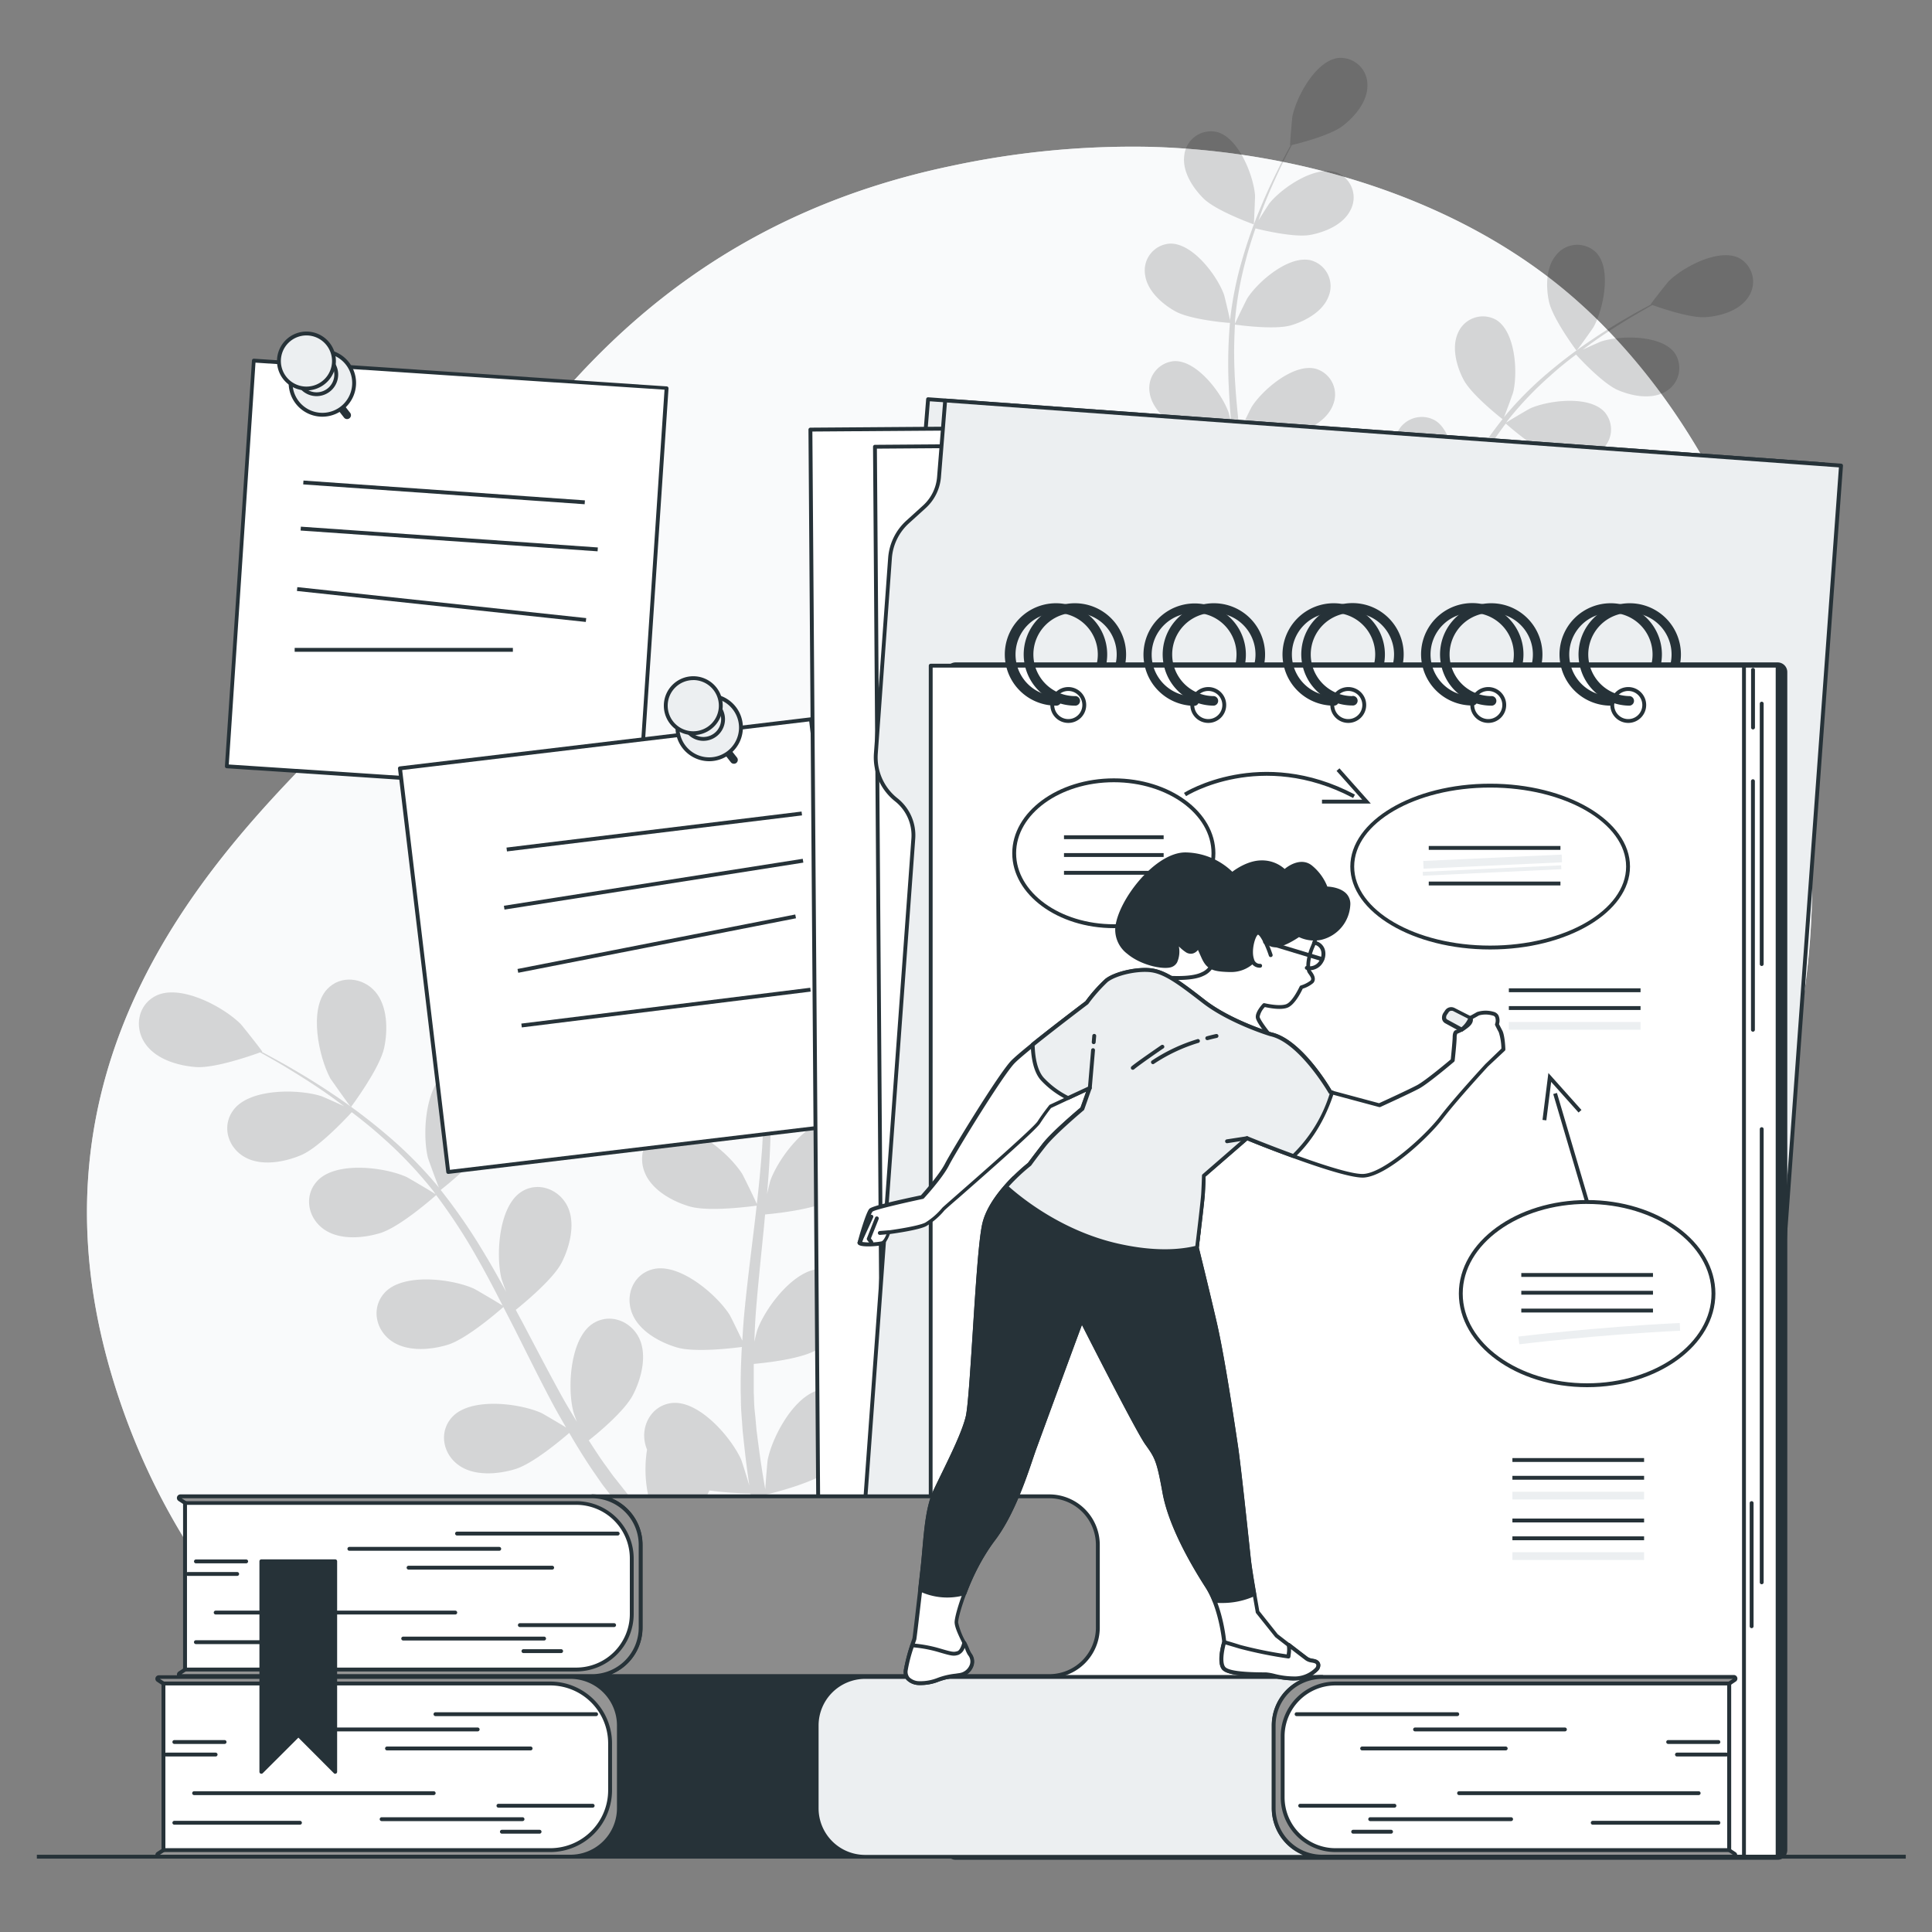 <svg xmlns="http://www.w3.org/2000/svg" viewBox="0 0 500 500"><rect x="0" y="0" width="500" height="500" fill="#808080" stroke="none"/><g id="freepik--background-simple--inject-2"><path d="M467.6,251.91c-4.93,41.8-24,90.41-62.14,112.73-57.59,33.75-52.77,85.64-165.19,108.2a231.3,231.3,0,0,1-49.85,4.71,194.65,194.65,0,0,1-24.46-2C94.51,465.12,46.43,415.46,28.79,355.5,5.58,276.66,51.93,225,82.65,193.94s53.23-128,163.57-151A223.75,223.75,0,0,1,297.45,38c39.26,1,82.08,13.86,111.71,40.76q3.33,3,6.5,6.28C456.84,127.33,474.34,194.92,467.6,251.91Z" style="fill:#ECEFF1"></path><path d="M467.6,251.91c-4.93,41.8-24,90.41-62.14,112.73-57.59,33.75-52.77,85.64-165.19,108.2a231.3,231.3,0,0,1-49.85,4.71,194.65,194.65,0,0,1-24.46-2C94.51,465.12,46.43,415.46,28.79,355.5,5.58,276.66,51.93,225,82.65,193.94s53.23-128,163.57-151A223.75,223.75,0,0,1,297.45,38c39.26,1,82.08,13.86,111.71,40.76q3.33,3,6.5,6.28C456.84,127.33,474.34,194.92,467.6,251.91Z" style="fill:#fff;opacity:0.7"></path></g><g id="freepik--Floor--inject-2"><rect x="9.54" y="480.01" width="483.67" height="1" style="fill:#263238"></rect></g><g id="freepik--Plants--inject-2"><g style="opacity:0.15"><path d="M207,239.12c-3.94,3.88-15.63,8-15.64,8s-.41-8.53-.36-9.08c.5-6.29,5.18-18.14,12.06-19.76,5-1.16,9.38,2.55,10,7.39S210.38,235.81,207,239.12Z"></path><path d="M200,396.41c.05.28.11.54.16.82l-3.67,3.39c-.2-1.13-.41-2.28-.61-3.46-.58-3.35-1.13-6.94-1.67-10.64a89,89,0,0,1-10.64-.79c-2,4.95-9,12.55-9.91,13.52,2.28,2.45,4.53,4.8,6.69,7,1.48,1.51,2.91,2.95,4.31,4.33l-4.38,1.68c-1-1-1.95-2-2.95-3.11-2.33-2.47-4.78-5.16-7.26-7.95-1.14.74-10.51,6.69-15.65,7.43-4.67.67-10.8.23-14.34-3.28s-3.75-9.2.18-12.44c5.45-4.49,17.72-1,23,2.36.31.2,3.47,2.76,5.44,4.41-1-1.15-2-2.25-3-3.44-2-2.34-4-4.73-6.13-7.3q-1.47-1.92-3-3.87c-1-1.27-1.93-2.74-2.92-4.12-2.22-3.25-4.31-6.64-6.33-10.11-2.06,1.78-9.44,8-14,9.37s-10.63,1.87-14.67-1.06-5.1-8.53-1.71-12.33c4.71-5.27,17.36-3.71,23.13-1.16.36.16,4.29,2.47,6.43,3.77-1.21-2.09-2.42-4.18-3.57-6.34-3.31-6.23-6.47-12.64-9.66-19-1-1.95-2-3.89-3-5.83-.73.64-9.34,8.22-14.41,9.77-4.51,1.37-10.64,1.86-14.67-1.07s-5.1-8.53-1.71-12.33c4.71-5.27,17.35-3.71,23.12-1.15.44.19,6.09,3.51,7.49,4.42-2.18-4.27-4.39-8.52-6.74-12.61a147.11,147.11,0,0,0-10.47-16c-.34.3-9.29,8.25-14.49,9.83-4.51,1.37-10.63,1.87-14.67-1.06s-5.1-8.53-1.7-12.33c4.7-5.27,17.35-3.72,23.12-1.16.45.2,6.53,3.78,7.59,4.5-.23-.29-.42-.62-.65-.91A107.33,107.33,0,0,0,98.91,294.3c-2.62-2.36-5.26-4.47-7.88-6.47-1.51,1.65-8.52,9.13-13,11.07-4.33,1.86-10.37,3-14.7.55s-6-7.92-3-12.07c4.1-5.75,16.84-5.6,22.85-3.69.33.11,3.54,1.53,5.86,2.6-1.19-.88-2.41-1.81-3.57-2.64-4.35-3.1-8.53-5.67-12.24-7.92-2.13-1.26-4.07-2.36-5.91-3.37-2.33.85-11.77,4.14-16.59,3.79s-10.59-2.1-13.3-6.29-1.68-9.79,2.85-12.11c6.29-3.22,17.53,2.79,22,7.26.38.38,5.71,7.11,5.59,7.16l-.14.05c1.78.93,3.68,2,5.73,3.12,3.78,2.17,8,4.65,12.46,7.67a149.67,149.67,0,0,1,13.85,10.42,108.34,108.34,0,0,1,13.68,13.74c.05.05.09.12.14.18-.77-1.92-2.76-7.36-2.86-7.79-1.48-6.14-.73-18.86,5.3-22.54,4.34-2.66,9.7-.51,11.82,3.9s.57,10.43-1.6,14.62c-2.43,4.72-11.48,11.86-12.21,12.42a147.42,147.42,0,0,1,11.21,16.27c2,3.29,3.87,6.66,5.73,10.07-.62-1.68-1.16-3.19-1.21-3.41-1.48-6.13-.73-18.85,5.3-22.54,4.34-2.65,9.71-.5,11.82,3.9s.57,10.44-1.59,14.62-9.79,10.49-11.82,12.12c.69,1.31,1.41,2.62,2.1,3.93,3.33,6.32,6.62,12.64,10,18.75,1.2,2.15,2.46,4.22,3.72,6.3-.55-1.49-1-2.76-1-3-1.48-6.13-.73-18.85,5.3-22.54,4.35-2.65,9.71-.5,11.82,3.9s.57,10.44-1.59,14.63-9,9.87-11.46,11.81c1.35,2.09,2.7,4.19,4.11,6.16,1,1.32,1.85,2.65,2.92,3.93l3,3.8c2,2.34,4.12,4.78,6.16,7,1.41,1.56,2.78,3,4.16,4.51-1.22-2.12-3.53-6.34-3.68-6.71a32.51,32.51,0,0,1-1.58-16.31,9.08,9.08,0,0,1-.55-1.77c-1-4.78,1.95-9.74,7-10.28,7-.74,15.36,8.91,17.91,14.68.15.34,1.37,4.21,2.1,6.67-.2-1.51-.43-3-.62-4.53-.41-3.08-.73-6.16-1.09-9.48-.11-1.6-.23-3.22-.35-4.86s-.1-3.36-.16-5.05c-.06-3.94.07-7.92.29-11.94-2.69.36-12.28,1.47-16.82.12s-9.9-4.31-11.65-9,.46-9.93,5.38-11.22c6.83-1.8,16.53,6.47,19.93,11.79.21.33,2.22,4.42,3.28,6.69.15-2.41.29-4.82.53-7.26.67-7,1.57-14.12,2.43-21.2.27-2.17.51-4.33.76-6.49-1,.13-12.33,1.7-17.41.19-4.52-1.34-9.9-4.31-11.65-9s.45-9.93,5.38-11.22c6.83-1.8,16.52,6.47,19.92,11.79.26.4,3.14,6.29,3.8,7.82.55-4.77,1-9.53,1.35-14.24a146.83,146.83,0,0,0,.07-19.1c-.44.07-12.3,1.76-17.51.22-4.51-1.35-9.89-4.31-11.64-9s.45-9.92,5.37-11.22c6.84-1.8,16.53,6.48,19.93,11.79.27.42,3.36,6.76,3.84,7.94,0-.36,0-.75,0-1.12a108,108,0,0,0-3.39-18.84c-.88-3.42-1.92-6.64-3-9.74-2.18.54-12.15,2.91-17,2-4.63-.84-10.31-3.2-12.56-7.65s-.64-9.92,4.11-11.74c6.59-2.54,17.14,4.62,21.1,9.53.22.27,2.11,3.22,3.45,5.4-.51-1.4-1-2.85-1.52-4.18-1.92-5-4-9.43-5.84-13.36-1.08-2.22-2.1-4.21-3.07-6.06-2.41-.58-12.1-3.05-15.92-6s-7.68-7.59-7.63-12.58,4-9.1,9.06-8.53c7,.79,13.08,12,14.34,18.18.1.54.84,9.09.71,9.06l-.14,0c1,1.76,2,3.66,3.06,5.76,2,3.89,4.11,8.31,6.15,13.27a148.63,148.63,0,0,1,5.8,16.33,108.6,108.6,0,0,1,3.84,19c0,.07,0,.15,0,.23.42-2,1.76-7.66,1.92-8.08,2.15-5.93,9.79-16.13,16.85-15.88,5.09.19,8.38,4.94,7.71,9.77s-5.29,9-9.4,11.32c-4.64,2.6-16.12,3.56-17,3.63a147,147,0,0,1,.37,19.75c-.16,3.83-.44,7.69-.77,11.56.41-1.75.79-3.3.87-3.51,2.15-5.94,9.79-16.13,16.85-15.88,5.09.19,8.38,4.94,7.71,9.77s-5.28,9-9.39,11.32-14,3.35-16.54,3.58c-.15,1.49-.27,3-.42,4.45-.71,7.1-1.46,14.19-2,21.17-.18,2.45-.27,4.88-.37,7.31.37-1.55.69-2.85.76-3,2.15-5.93,9.8-16.13,16.86-15.87,5.08.18,8.37,4.93,7.7,9.77s-5.28,9-9.39,11.31-13,3.25-16.08,3.54c0,2.49,0,5,0,7.4.09,1.65.07,3.24.26,4.89s.31,3.25.46,4.86c.4,3.07.79,6.25,1.26,9.25.31,2.08.65,4.06,1,6.06.15-2.45.55-7.24.63-7.64,1.23-6.18,7.24-17.42,14.26-18.24,5-.59,9,3.61,9.09,8.49s-3.85,9.71-7.57,12.61c-4.09,3.19-14.85,5.82-16.19,6.14C198.78,390.18,199.36,393.39,200,396.41Z"></path><path d="M90.83,286.5c-.08.1-5-6.9-5.32-7.37-3-5.53-5.68-18-.84-23.14,3.49-3.71,9.23-3.05,12.43.64s3.31,9.91,2.33,14.52C98.28,276.57,90.83,286.49,90.83,286.5Z"></path></g><g style="opacity:0.15"><path d="M311.5,51.39c3.27,3.22,13,6.69,13,6.69s.34-7.09.3-7.54c-.42-5.22-4.31-15.07-10-16.41a6.94,6.94,0,0,0-8.31,6.13C305.92,44.37,308.71,48.64,311.5,51.39Z"></path><path d="M317.37,182c0,.24-.09.46-.13.69l3.05,2.81c.17-.94.33-1.89.5-2.87.48-2.79.94-5.77,1.39-8.83a75.48,75.48,0,0,0,8.84-.66c1.64,4.11,7.47,10.42,8.23,11.22-1.9,2-3.77,4-5.56,5.81-1.23,1.26-2.42,2.45-3.58,3.6l3.64,1.39,2.45-2.58c1.94-2.05,4-4.29,6-6.6.95.61,8.73,5.55,13,6.17,3.87.55,9,.19,11.91-2.73A6.94,6.94,0,0,0,367,179.1c-4.53-3.73-14.72-.87-19.13,2-.26.17-2.88,2.29-4.52,3.66.84-.95,1.66-1.86,2.51-2.85,1.7-1.94,3.33-3.93,5.1-6.07l2.47-3.21c.85-1.05,1.61-2.28,2.43-3.42,1.84-2.7,3.57-5.52,5.26-8.4,1.7,1.48,7.83,6.64,11.6,7.79s8.83,1.55,12.18-.89a7,7,0,0,0,1.42-10.24c-3.91-4.37-14.42-3.08-19.21-1-.3.14-3.56,2.05-5.34,3.13,1-1.74,2-3.47,3-5.26,2.76-5.18,5.38-10.5,8-15.81q1.22-2.43,2.45-4.84c.6.53,7.76,6.83,12,8.11,3.74,1.14,8.83,1.55,12.18-.88a7,7,0,0,0,1.42-10.24c-3.91-4.38-14.41-3.09-19.2-1-.36.16-5.06,2.92-6.22,3.67,1.81-3.55,3.64-7.07,5.59-10.47a122.46,122.46,0,0,1,8.7-13.27c.28.25,7.72,6.86,12,8.17,3.74,1.14,8.83,1.55,12.18-.88a6.94,6.94,0,0,0,1.42-10.24c-3.91-4.38-14.41-3.09-19.2-1-.38.16-5.43,3.13-6.31,3.74.19-.25.36-.52.55-.76a88,88,0,0,1,11-11.5c2.18-2,4.37-3.72,6.55-5.38,1.25,1.37,7.08,7.58,10.83,9.19,3.6,1.55,8.61,2.51,12.21.46a7,7,0,0,0,2.53-10c-3.41-4.78-14-4.65-19-3.06-.27.08-2.94,1.27-4.87,2.16,1-.74,2-1.51,3-2.2,3.61-2.57,7.08-4.71,10.17-6.57,1.76-1,3.38-2,4.9-2.8,1.94.7,9.78,3.43,13.78,3.14s8.8-1.74,11.05-5.22a7,7,0,0,0-2.37-10.06c-5.23-2.67-14.56,2.32-18.26,6-.32.32-4.75,5.91-4.65,6l.12,0c-1.48.77-3.06,1.62-4.76,2.59-3.14,1.8-6.66,3.87-10.34,6.37a123.94,123.94,0,0,0-11.51,8.65,91.43,91.43,0,0,0-11.36,11.41l-.12.16c.65-1.6,2.29-6.12,2.38-6.48,1.23-5.09.61-15.66-4.4-18.72a7,7,0,0,0-9.82,3.24c-1.79,3.74-.47,8.67,1.33,12.14,2,3.93,9.54,9.85,10.14,10.32a124.88,124.88,0,0,0-9.31,13.51c-1.64,2.73-3.21,5.54-4.75,8.37.51-1.4,1-2.65,1-2.84,1.23-5.09.6-15.65-4.4-18.71a7,7,0,0,0-9.82,3.23c-1.79,3.74-.47,8.67,1.32,12.15s8.13,8.71,9.82,10.06c-.58,1.09-1.17,2.17-1.75,3.27-2.76,5.24-5.49,10.49-8.33,15.56-1,1.79-2.05,3.51-3.09,5.24.45-1.24.82-2.29.86-2.46,1.23-5.09.61-15.66-4.4-18.72a7,7,0,0,0-9.82,3.24c-1.79,3.74-.47,8.67,1.33,12.14s7.51,8.21,9.51,9.82c-1.12,1.74-2.25,3.48-3.41,5.11-.82,1.09-1.54,2.21-2.43,3.26L348.59,174c-1.69,2-3.42,4-5.11,5.83-1.17,1.3-2.31,2.52-3.45,3.75,1-1.77,2.93-5.27,3.06-5.58a27.12,27.12,0,0,0,1.31-13.54,8.32,8.32,0,0,0,.45-1.47A7,7,0,0,0,339,154.4c-5.84-.61-12.75,7.4-14.87,12.19-.13.28-1.14,3.5-1.75,5.54.17-1.25.36-2.47.52-3.76.34-2.56.61-5.11.9-7.87.1-1.33.19-2.68.29-4s.09-2.79.14-4.2c.05-3.26-.06-6.57-.25-9.9,2.24.29,10.2,1.22,14,.09s8.22-3.58,9.68-7.45a7,7,0,0,0-4.47-9.33c-5.67-1.49-13.72,5.38-16.55,9.8-.17.27-1.84,3.67-2.72,5.55-.13-2-.25-4-.44-6-.56-5.84-1.3-11.73-2-17.61-.22-1.8-.42-3.6-.62-5.39.79.11,10.23,1.41,14.46.16,3.75-1.12,8.22-3.58,9.67-7.46a6.94,6.94,0,0,0-4.47-9.32c-5.67-1.49-13.72,5.38-16.54,9.79-.22.33-2.61,5.22-3.16,6.5-.45-4-.86-7.91-1.11-11.83A121.82,121.82,0,0,1,319.61,84c.37.06,10.22,1.46,14.54.18,3.75-1.12,8.22-3.58,9.67-7.46a6.93,6.93,0,0,0-4.46-9.32c-5.67-1.5-13.72,5.38-16.55,9.79-.22.35-2.79,5.61-3.19,6.6,0-.31,0-.63,0-.93a89.2,89.2,0,0,1,2.81-15.65c.73-2.84,1.6-5.51,2.49-8.1,1.81.45,10.09,2.42,14.11,1.69,3.85-.69,8.57-2.65,10.43-6.35a6.93,6.93,0,0,0-3.41-9.75c-5.48-2.11-14.23,3.84-17.52,7.91-.18.23-1.75,2.68-2.87,4.49.42-1.16.84-2.37,1.27-3.47,1.59-4.14,3.3-7.83,4.85-11.09.89-1.85,1.74-3.5,2.54-5,2-.48,10.06-2.53,13.23-5s6.38-6.3,6.33-10.44A6.94,6.94,0,0,0,346.39,15c-5.83.65-10.86,10-11.91,15.1-.09.44-.69,7.54-.59,7.52l.12,0c-.81,1.46-1.65,3-2.54,4.79-1.62,3.23-3.42,6.9-5.11,11a123.23,123.23,0,0,0-4.82,13.56,91.06,91.06,0,0,0-3.19,15.78,1.34,1.34,0,0,1,0,.2c-.34-1.69-1.46-6.37-1.59-6.72-1.78-4.92-8.13-13.39-14-13.18a6.94,6.94,0,0,0-6.4,8.12c.56,4.1,4.38,7.48,7.8,9.39,3.85,2.16,13.39,3,14.15,3a122.18,122.18,0,0,0-.31,16.4c.14,3.18.37,6.39.65,9.6-.35-1.45-.67-2.74-.73-2.92-1.79-4.92-8.13-13.39-14-13.18a7,7,0,0,0-6.4,8.11c.57,4.11,4.39,7.49,7.8,9.4s11.59,2.78,13.74,3c.12,1.23.22,2.46.35,3.69.59,5.9,1.21,11.79,1.63,17.58.16,2,.23,4.06.31,6.07-.31-1.28-.58-2.36-.63-2.52-1.79-4.93-8.14-13.4-14-13.19a7,7,0,0,0-6.4,8.12c.57,4.1,4.39,7.49,7.8,9.4s10.8,2.69,13.35,2.94c0,2.06,0,4.13,0,6.14-.08,1.37-.06,2.69-.22,4.06s-.25,2.7-.37,4c-.34,2.56-.67,5.2-1.06,7.69-.25,1.73-.53,3.37-.8,5-.13-2-.46-6-.53-6.34-1-5.14-6-14.47-11.84-15.15a6.94,6.94,0,0,0-7.55,7.05c-.07,4.14,3.2,8.07,6.28,10.47,3.4,2.65,12.34,4.84,13.45,5.1C318.34,176.84,317.86,179.51,317.37,182Z"></path><path d="M408,90.74c.07.08,4.2-5.73,4.42-6.12,2.53-4.59,4.72-15,.7-19.22a6.94,6.94,0,0,0-10.32.53c-2.72,3.13-2.75,8.23-1.94,12.06C401.81,82.49,408,90.73,408,90.74Z"></path></g></g><g id="freepik--Notes--inject-2"><rect x="62.05" y="96.79" width="107.09" height="105.2" transform="translate(10.16 -7.33) rotate(3.8)" style="fill:#fff"></rect><path d="M165.54,205.92h0l-106.86-7.1a.5.5,0,0,1-.47-.53l7-105a.47.47,0,0,1,.17-.34.48.48,0,0,1,.36-.12L172.55,100a.49.49,0,0,1,.46.53l-7,105a.51.51,0,0,1-.17.35A.5.5,0,0,1,165.54,205.92ZM59.21,197.85l105.86,7,6.91-104-105.86-7Z" style="fill:#263238"></path><rect x="114.43" y="90.92" width="1" height="73.02" transform="translate(-20.27 233.12) rotate(-85.97)" style="fill:#263238"></rect><rect x="115.07" y="100.88" width="1" height="76.86" transform="matrix(0.07, -1, 1, 0.07, -31.14, 245.31)" style="fill:#263238"></rect><rect x="113.79" y="118.88" width="1" height="75.19" transform="translate(-53.49 253.41) rotate(-83.88)" style="fill:#263238"></rect><rect x="76.26" y="167.68" width="56.47" height="1" style="fill:#263238"></rect><rect x="109.39" y="192.13" width="107.09" height="105.2" transform="translate(-27.88 21.06) rotate(-6.81)" style="fill:#fff"></rect><path d="M116,303.8a.5.5,0,0,1-.5-.44L103,198.91a.53.53,0,0,1,.1-.37.58.58,0,0,1,.34-.19l106.34-12.7a.49.49,0,0,1,.55.44l12.48,104.45a.5.5,0,0,1-.1.37.52.52,0,0,1-.34.18L116.07,303.8ZM104.08,199.29l12.36,103.46,105.35-12.59L209.43,186.7Z" style="fill:#263238"></path><rect x="130.85" y="214.69" width="76.93" height="1" transform="translate(-24.82 22.1) rotate(-6.96)" style="fill:#263238"></rect><rect x="130.01" y="228.33" width="78.29" height="1" transform="translate(-33.47 29.03) rotate(-8.93)" style="fill:#263238"></rect><rect x="133.33" y="243.73" width="73.25" height="1" transform="translate(-43.83 37.27) rotate(-11.1)" style="fill:#263238"></rect><rect x="134.69" y="260.26" width="75.34" height="1" transform="translate(-30.78 23.2) rotate(-7.07)" style="fill:#263238"></rect><path d="M89.83,108.46a1,1,0,0,1-.79-.38L86.63,105a1,1,0,0,1,1.57-1.24l2.41,3.07a1,1,0,0,1-.16,1.41A1,1,0,0,1,89.83,108.46Z" style="fill:#263238"></path><circle cx="83.43" cy="99.12" r="8.22" transform="translate(-45.65 88.03) rotate(-45)" style="fill:#ECEFF1"></circle><path d="M83.43,107.84a8.72,8.72,0,1,1,8.72-8.72A8.74,8.74,0,0,1,83.43,107.84Zm0-16.44a7.72,7.72,0,1,0,7.72,7.72A7.73,7.73,0,0,0,83.43,91.4Z" style="fill:#263238"></path><path d="M87,96.94a5.09,5.09,0,1,1-5.08-5.09A5.08,5.08,0,0,1,87,96.94Z" style="fill:#ECEFF1"></path><path d="M81.94,102.52a5.59,5.59,0,1,1,5.58-5.58A5.59,5.59,0,0,1,81.94,102.52Zm0-10.17a4.59,4.59,0,1,0,4.58,4.59A4.6,4.6,0,0,0,81.94,92.35Z" style="fill:#263238"></path><path d="M86.43,93.43a7.13,7.13,0,1,1-7.13-7.12A7.13,7.13,0,0,1,86.43,93.43Z" style="fill:#ECEFF1"></path><path d="M79.3,101.05a7.62,7.62,0,1,1,7.63-7.62A7.63,7.63,0,0,1,79.3,101.05Zm0-14.24a6.62,6.62,0,1,0,6.63,6.62A6.63,6.63,0,0,0,79.3,86.81Z" style="fill:#263238"></path><path d="M189.94,197.66a1,1,0,0,1-.79-.38l-2.41-3.07a1,1,0,1,1,1.57-1.23l2.42,3.07a1,1,0,0,1-.17,1.4A1,1,0,0,1,189.94,197.66Z" style="fill:#263238"></path><circle cx="183.55" cy="188.32" r="8.22" transform="translate(-42.02 323.5) rotate(-76.67)" style="fill:#ECEFF1"></circle><path d="M183.55,197a8.72,8.72,0,1,1,8.71-8.72A8.73,8.73,0,0,1,183.55,197Zm0-16.44a7.72,7.72,0,1,0,7.71,7.72A7.72,7.72,0,0,0,183.55,180.6Z" style="fill:#263238"></path><path d="M187.13,186.14a5.09,5.09,0,1,1-5.08-5.09A5.07,5.07,0,0,1,187.13,186.14Z" style="fill:#ECEFF1"></path><path d="M182.05,191.73a5.59,5.59,0,1,1,5.58-5.59A5.6,5.6,0,0,1,182.05,191.73Zm0-10.18a4.59,4.59,0,1,0,4.58,4.59A4.6,4.6,0,0,0,182.05,181.55Z" style="fill:#263238"></path><path d="M186.54,182.63a7.13,7.13,0,1,1-7.12-7.12A7.12,7.12,0,0,1,186.54,182.63Z" style="fill:#ECEFF1"></path><path d="M179.42,190.25a7.62,7.62,0,1,1,7.62-7.62A7.62,7.62,0,0,1,179.42,190.25Zm0-14.24a6.62,6.62,0,1,0,6.62,6.62A6.63,6.63,0,0,0,179.42,176Z" style="fill:#263238"></path></g><g id="freepik--Folder--inject-2"><path d="M240.19,103.32l-1.59,19.77a11.76,11.76,0,0,1-3.81,7.76l-4.31,3.91a14,14,0,0,0-4.56,9.35l-3.67,50.57a14,14,0,0,0,5.27,12h0a11.72,11.72,0,0,1,4.42,10.06L214.11,462,446,478.89,472,120.17Z" style="fill:#ECEFF1"></path><path d="M446,479.39h0L214.07,462.53a.51.51,0,0,1-.34-.17.48.48,0,0,1-.12-.36l17.84-245.29a11.27,11.27,0,0,0-4.24-9.64,14.48,14.48,0,0,1-5.46-12.42l3.67-50.57a14.49,14.49,0,0,1,4.72-9.69l4.31-3.91a11.24,11.24,0,0,0,3.65-7.43l1.59-19.77a.5.5,0,0,1,.54-.46l231.84,16.86a.51.51,0,0,1,.47.53L446.45,478.93A.5.5,0,0,1,446,479.39ZM214.64,461.57l230.85,16.79,26-357.72L240.65,103.85l-1.55,19.28a12.17,12.17,0,0,1-4,8.09l-4.31,3.91a13.44,13.44,0,0,0-4.39,9l-3.67,50.57a13.47,13.47,0,0,0,5.08,11.57,12.23,12.23,0,0,1,4.61,10.49Z" style="fill:#263238"></path><rect x="210.95" y="110.91" width="79.58" height="335.99" transform="translate(-2.02 1.83) rotate(-0.42)" style="fill:#fff"></rect><path d="M212.17,447.68a.5.5,0,0,1-.5-.5l-2.44-336a.51.51,0,0,1,.5-.5l79.58-.58a.67.67,0,0,1,.35.15.51.51,0,0,1,.15.35l2.44,336a.51.51,0,0,1-.5.5l-79.57.58Zm-1.93-336,2.43,335,78.57-.57-2.43-335Z" style="fill:#263238"></path><rect x="227.66" y="115.34" width="79.58" height="335.99" transform="translate(-2.05 1.95) rotate(-0.42)" style="fill:#fff"></rect><path d="M228.88,452.11a.49.49,0,0,1-.5-.49l-2.44-336a.5.5,0,0,1,.14-.35.49.49,0,0,1,.36-.15l79.57-.58h0a.5.5,0,0,1,.5.5L309,451a.52.52,0,0,1-.14.36.53.53,0,0,1-.36.15l-79.57.57Zm-1.94-336,2.43,335,78.58-.57-2.43-335Z" style="fill:#263238"></path><path d="M244.61,103.64,243,123.41a11.76,11.76,0,0,1-3.81,7.76l-4.31,3.91a14.08,14.08,0,0,0-4.56,9.36L226.67,195a14,14,0,0,0,5.27,12h0a11.76,11.76,0,0,1,4.43,10.06L218.53,462.35l231.84,16.86L476.46,120.5Z" style="fill:#ECEFF1"></path><path d="M450.37,479.71h0L218.49,462.85a.51.51,0,0,1-.34-.17.52.52,0,0,1-.12-.36L235.87,217a11.24,11.24,0,0,0-4.24-9.63A14.5,14.5,0,0,1,226.17,195l3.68-50.57a14.45,14.45,0,0,1,4.71-9.69l4.31-3.91a11.19,11.19,0,0,0,3.65-7.42l1.59-19.78a.5.5,0,0,1,.54-.46L476.49,120a.5.5,0,0,1,.47.53L450.87,479.25A.5.5,0,0,1,450.37,479.71Zm-231.3-17.82,230.84,16.79,26-357.72L245.07,104.17l-1.55,19.29a12.17,12.17,0,0,1-4,8.08l-4.31,3.91a13.53,13.53,0,0,0-4.39,9L227.17,195a13.47,13.47,0,0,0,5.08,11.57,12.23,12.23,0,0,1,4.61,10.49Z" style="fill:#263238"></path></g><g id="freepik--Notebook--inject-2"><rect x="247.33" y="173.93" width="212.72" height="304.88" style="fill:#fff"></rect><path d="M460.05,481.31H247.33a2.5,2.5,0,0,1-2.5-2.5V173.93a2.5,2.5,0,0,1,2.5-2.5H460.05a2.5,2.5,0,0,1,2.5,2.5V478.81A2.5,2.5,0,0,1,460.05,481.31Zm-210.22-5H457.55V176.43H249.83Z" style="fill:#263238"></path><rect x="249.59" y="172.28" width="210.46" height="308.23" style="fill:#fff"></rect><path d="M460.05,481H249.59a.5.5,0,0,1-.5-.5V172.28a.5.5,0,0,1,.5-.5H460.05a.5.5,0,0,1,.5.5V480.51A.5.5,0,0,1,460.05,481Zm-210-1H459.55V172.78H250.09Z" style="fill:#263238"></path><path d="M453.68,188.78a.5.5,0,0,1-.5-.5V173.35a.5.5,0,0,1,.5-.5.51.51,0,0,1,.5.5v14.93A.51.51,0,0,1,453.68,188.78Z" style="fill:#263238"></path><path d="M455.93,250a.5.5,0,0,1-.5-.5V182.1a.51.51,0,0,1,.5-.5.5.5,0,0,1,.5.5v67.41A.5.5,0,0,1,455.93,250Z" style="fill:#263238"></path><path d="M453.66,267a.5.5,0,0,1-.5-.5V202.17a.5.5,0,0,1,.5-.5.5.5,0,0,1,.5.5v64.32A.5.5,0,0,1,453.66,267Z" style="fill:#263238"></path><path d="M455.93,410a.5.5,0,0,1-.5-.5V292.22a.51.51,0,0,1,.5-.5.5.5,0,0,1,.5.5V409.54A.5.5,0,0,1,455.93,410Z" style="fill:#263238"></path><path d="M453.32,421.37a.5.5,0,0,1-.5-.5V389a.5.5,0,0,1,1,0v31.91A.5.5,0,0,1,453.32,421.37Z" style="fill:#263238"></path><rect x="240.87" y="172.28" width="210.46" height="308.23" style="fill:#fff"></rect><path d="M451.34,481H240.87a.5.5,0,0,1-.5-.5V172.28a.5.5,0,0,1,.5-.5H451.34a.5.5,0,0,1,.5.5V480.51A.5.5,0,0,1,451.34,481Zm-210-1H450.84V172.78H241.37Z" style="fill:#263238"></path><circle cx="276.48" cy="182.45" r="4.13" style="fill:#fff"></circle><path d="M276.48,187.09a4.64,4.64,0,1,1,4.63-4.64A4.63,4.63,0,0,1,276.48,187.09Zm0-8.27a3.64,3.64,0,1,0,3.63,3.63A3.64,3.64,0,0,0,276.48,178.82Z" style="fill:#263238"></path><circle cx="312.71" cy="182.45" r="4.13" style="fill:#fff"></circle><path d="M312.71,187.09a4.64,4.64,0,1,1,4.63-4.64A4.63,4.63,0,0,1,312.71,187.09Zm0-8.27a3.64,3.64,0,1,0,3.63,3.63A3.64,3.64,0,0,0,312.71,178.82Z" style="fill:#263238"></path><circle cx="348.94" cy="182.45" r="4.13" style="fill:#fff"></circle><path d="M348.94,187.09a4.64,4.64,0,1,1,4.63-4.64A4.64,4.64,0,0,1,348.94,187.09Zm0-8.27a3.64,3.64,0,1,0,3.63,3.63A3.64,3.64,0,0,0,348.94,178.82Z" style="fill:#263238"></path><circle cx="385.17" cy="182.45" r="4.13" style="fill:#fff"></circle><path d="M385.17,187.09a4.64,4.64,0,1,1,4.63-4.64A4.63,4.63,0,0,1,385.17,187.09Zm0-8.27a3.64,3.64,0,1,0,3.63,3.63A3.64,3.64,0,0,0,385.17,178.82Z" style="fill:#263238"></path><circle cx="421.4" cy="182.45" r="4.13" style="fill:#fff"></circle><path d="M421.4,187.09a4.64,4.64,0,1,1,4.63-4.64A4.64,4.64,0,0,1,421.4,187.09Zm0-8.27a3.64,3.64,0,1,0,3.63,3.63A3.64,3.64,0,0,0,421.4,178.82Z" style="fill:#263238"></path><path d="M273.33,158.6a10.78,10.78,0,0,1,10.78,10.77,10.51,10.51,0,0,1-.22,2.17,1.18,1.18,0,0,0,.05.65h2.33c0-.05,0-.1,0-.15a13.25,13.25,0,1,0-13,10.58,1.24,1.24,0,1,0,0-2.47,10.78,10.78,0,0,1,0-21.55Z" style="fill:#263238"></path><path d="M278.25,180.15A10.78,10.78,0,1,1,289,169.37a10.68,10.68,0,0,1-.22,2.18,1.26,1.26,0,0,0,.05.64h2.33c0-.05,0-.1,0-.15a13.25,13.25,0,1,0-13,10.58,1.24,1.24,0,1,0,0-2.47Z" style="fill:#263238"></path><path d="M309.23,158.6a10.78,10.78,0,0,1,10.55,13,1.26,1.26,0,0,0,.05.64h2.33a.88.88,0,0,0,0-.15,13.25,13.25,0,1,0-13,10.58,1.24,1.24,0,0,0,0-2.47,10.78,10.78,0,1,1,0-21.55Z" style="fill:#263238"></path><path d="M314.15,180.15a10.78,10.78,0,1,1,10.77-10.78,10.51,10.51,0,0,1-.22,2.17,1.29,1.29,0,0,0,.05.65h2.33a.88.88,0,0,0,.05-.15,13.25,13.25,0,1,0-13,10.58,1.24,1.24,0,0,0,0-2.47Z" style="fill:#263238"></path><path d="M345.12,180.15a10.78,10.78,0,1,1,10.78-10.78,11.43,11.43,0,0,1-.22,2.18,1.14,1.14,0,0,0,.15.85H358a1.13,1.13,0,0,0,.14-.36,13.25,13.25,0,1,0-13,10.58,1.24,1.24,0,1,0,0-2.47Z" style="fill:#263238"></path><path d="M350,180.15a10.78,10.78,0,1,1,10.78-10.78,11.25,11.25,0,0,1-.22,2.17,1.16,1.16,0,0,0,.15.86h2.13A1.13,1.13,0,0,0,363,172a13.25,13.25,0,1,0-13,10.58,1.24,1.24,0,1,0,0-2.47Z" style="fill:#263238"></path><path d="M381,180.15a10.78,10.78,0,1,1,10.78-10.78,10.51,10.51,0,0,1-.22,2.17,1.24,1.24,0,0,0,.15.87h2.13A1.09,1.09,0,0,0,394,172a13.25,13.25,0,1,0-13,10.58,1.24,1.24,0,1,0,0-2.47Z" style="fill:#263238"></path><path d="M385.93,180.15a10.78,10.78,0,1,1,10.78-10.78,10.44,10.44,0,0,1-.22,2.17,1.24,1.24,0,0,0,.15.87h2.13a1.09,1.09,0,0,0,.14-.37,13.25,13.25,0,1,0-13,10.58,1.24,1.24,0,1,0,0-2.47Z" style="fill:#263238"></path><path d="M416.91,180.15a10.78,10.78,0,1,1,10.77-10.78,10.44,10.44,0,0,1-.22,2.17,1.25,1.25,0,0,0,0,.58h2.37l0-.08a14,14,0,0,0,.27-2.67,13.25,13.25,0,1,0-13.25,13.25,1.24,1.24,0,0,0,0-2.47Z" style="fill:#263238"></path><path d="M421.83,180.15a10.78,10.78,0,1,1,10.77-10.78,10.44,10.44,0,0,1-.22,2.17,1.25,1.25,0,0,0,0,.58h2.37l0-.08a13.25,13.25,0,1,0-13,10.58,1.24,1.24,0,0,0,0-2.47Z" style="fill:#263238"></path><path d="M385.65,245.72c-19.95,0-36.19-9.62-36.19-21.45s16.24-21.45,36.19-21.45,36.19,9.62,36.19,21.45S405.6,245.72,385.65,245.72Zm0-41.9c-19.4,0-35.19,9.17-35.19,20.45s15.79,20.45,35.19,20.45,35.19-9.17,35.19-20.45S405.05,203.82,385.65,203.82Z" style="fill:#263238"></path><path d="M410.75,359c-18.31,0-33.2-10.87-33.2-24.22s14.89-24.21,33.2-24.21,33.19,10.86,33.19,24.21S429.05,359,410.75,359Zm0-47.43c-17.75,0-32.2,10.41-32.2,23.21S393,358,410.75,358s32.19-10.42,32.19-23.22S428.5,311.58,410.75,311.58Z" style="fill:#263238"></path><path d="M288.26,240.2c-14.5,0-26.29-8.7-26.29-19.38s11.79-19.38,26.29-19.38,26.28,8.69,26.28,19.38S302.75,240.2,288.26,240.2Zm0-37.76c-13.95,0-25.29,8.24-25.29,18.38s11.34,18.38,25.29,18.38,25.28-8.25,25.28-18.38S302.2,202.44,288.26,202.44Z" style="fill:#263238"></path><rect x="390.49" y="255.78" width="34.08" height="1" style="fill:#263238"></rect><rect x="390.49" y="260.38" width="34.08" height="1" style="fill:#263238"></rect><rect x="390.49" y="264.49" width="34.08" height="2" style="fill:#ECEFF1"></rect><rect x="393.71" y="329.46" width="34.08" height="1" style="fill:#263238"></rect><rect x="393.71" y="334.06" width="34.08" height="1" style="fill:#263238"></rect><rect x="393.71" y="338.67" width="34.08" height="1" style="fill:#263238"></rect><path d="M393.2,347.9l-.25-2c.19,0,19.91-2.47,41.77-3.51l.09,2C413,345.44,393.39,347.88,393.2,347.9Z" style="fill:#ECEFF1"></path><rect x="369.76" y="218.94" width="34.08" height="1" style="fill:#263238"></rect><rect x="368.36" y="221.99" width="35.87" height="2" transform="translate(-9.83 17.96) rotate(-2.63)" style="fill:#ECEFF1"></rect><rect x="368.19" y="224.81" width="35.87" height="1" transform="translate(-10.14 18.35) rotate(-2.69)" style="fill:#ECEFF1"></rect><rect x="369.76" y="228.15" width="34.08" height="1" style="fill:#263238"></rect><rect x="391.41" y="377.35" width="34.08" height="1" style="fill:#263238"></rect><rect x="391.41" y="381.95" width="34.08" height="1" style="fill:#263238"></rect><rect x="391.41" y="386.06" width="34.08" height="2" style="fill:#ECEFF1"></rect><rect x="391.41" y="393" width="34.08" height="1" style="fill:#263238"></rect><rect x="391.41" y="397.61" width="34.08" height="1" style="fill:#263238"></rect><rect x="391.41" y="401.71" width="34.08" height="2" style="fill:#ECEFF1"></rect><rect x="275.36" y="216.17" width="25.79" height="1" style="fill:#263238"></rect><rect x="275.36" y="220.78" width="25.79" height="1" style="fill:#263238"></rect><rect x="275.36" y="225.38" width="25.79" height="1" style="fill:#263238"></rect><rect x="406.1" y="282.39" width="1" height="29.29" transform="translate(-67.44 127.22) rotate(-16.44)" style="fill:#263238"></rect><polygon points="400.19 289.95 399.2 289.83 400.72 277.69 409.28 287.26 408.53 287.92 401.44 279.99 400.19 289.95" style="fill:#263238"></polygon><path d="M350.19,206.52c-23.85-12.6-43.05-.6-43.24-.48l-.54-.84c.19-.13,19.87-12.44,44.25.44Z" style="fill:#263238"></path><polygon points="354.76 207.96 342.13 207.96 342.13 206.96 352.53 206.96 345.9 199.51 346.65 198.84 354.76 207.96" style="fill:#263238"></polygon></g><g id="freepik--Books--inject-2"><path d="M160.21,468V446.54A12.54,12.54,0,0,0,147.67,434H266a12.55,12.55,0,0,1,12.55,12.55V468A12.55,12.55,0,0,1,266,480.51H147.67A12.54,12.54,0,0,0,160.21,468Z" style="fill:#263238"></path><path d="M266,481H147.67a.5.5,0,0,1-.5-.5.5.5,0,0,1,.5-.5,12.05,12.05,0,0,0,12-12.05V446.54a12.06,12.06,0,0,0-12-12.05.5.5,0,0,1-.5-.5.5.5,0,0,1,.5-.5H266A13.07,13.07,0,0,1,279,446.54V468A13.07,13.07,0,0,1,266,481Zm-113.32-1H266A12.06,12.06,0,0,0,278,468V446.54A12.07,12.07,0,0,0,266,434.49H152.67a13.07,13.07,0,0,1,8,12.05V468A13.07,13.07,0,0,1,152.67,480Z" style="fill:#263238"></path><path d="M42.3,435.69l-1.41-.92a.42.42,0,0,1,.23-.78H147.67a12.54,12.54,0,0,1,12.54,12.55V468a12.54,12.54,0,0,1-12.54,12.55H41.12a.42.42,0,0,1-.23-.77l1.41-.93Z" style="fill:#949494"></path><path d="M147.67,481H41.12a.92.92,0,0,1-.5-1.69l1.18-.78V436l-1.18-.78a.9.9,0,0,1-.38-1,.92.92,0,0,1,.88-.66H147.67a13.06,13.06,0,0,1,13,13.05V468A13.06,13.06,0,0,1,147.67,481ZM41.39,480H147.67a12.05,12.05,0,0,0,12-12.05V446.54a12.06,12.06,0,0,0-12-12.05H41.39l1.19.78a.51.51,0,0,1,.22.42v43.12a.5.5,0,0,1-.22.42Z" style="fill:#263238"></path><path d="M57.75,435.69H157.89a0,0,0,0,1,0,0v43.12a0,0,0,0,1,0,0H57.75A15.45,15.45,0,0,1,42.3,463.36V451.14A15.45,15.45,0,0,1,57.75,435.69Z" transform="translate(200.19 914.51) rotate(180)" style="fill:#fff"></path><path d="M142.44,479.31H42.3a.5.5,0,0,1-.5-.5V435.69a.51.51,0,0,1,.5-.5H142.44a16,16,0,0,1,15.95,15.95v12.22A16,16,0,0,1,142.44,479.31Zm-99.64-1h99.64a15,15,0,0,0,14.95-14.95V451.14a15,15,0,0,0-14.95-14.95H42.8Z" style="fill:#263238"></path><path d="M154.27,444.13H112.7a.5.5,0,0,1,0-1h41.57a.5.5,0,0,1,0,1Z" style="fill:#263238"></path><path d="M123.62,448.08H84.83a.51.51,0,0,1-.5-.5.5.5,0,0,1,.5-.5h38.79a.5.5,0,0,1,.5.5A.51.51,0,0,1,123.62,448.08Z" style="fill:#263238"></path><path d="M137.32,453H100.16a.5.5,0,0,1-.5-.5.5.5,0,0,1,.5-.5h37.16a.5.5,0,0,1,.5.5A.5.5,0,0,1,137.32,453Z" style="fill:#263238"></path><path d="M153.34,467.82H129a.5.5,0,0,1-.5-.5.5.5,0,0,1,.5-.5h24.38a.5.5,0,0,1,.5.5A.5.5,0,0,1,153.34,467.82Z" style="fill:#263238"></path><path d="M135.23,471.3H98.77a.5.5,0,0,1-.5-.5.5.5,0,0,1,.5-.5h36.46a.5.5,0,0,1,.5.5A.5.5,0,0,1,135.23,471.3Z" style="fill:#263238"></path><path d="M139.64,474.55h-9.75a.5.5,0,0,1-.5-.5.5.5,0,0,1,.5-.5h9.75a.5.5,0,0,1,.5.5A.5.5,0,0,1,139.64,474.55Z" style="fill:#263238"></path><path d="M112.24,464.57h-62a.5.5,0,0,1-.5-.5.5.5,0,0,1,.5-.5h62a.5.5,0,0,1,.5.5A.51.51,0,0,1,112.24,464.57Z" style="fill:#263238"></path><path d="M55.8,454.58H43a.5.5,0,0,1,0-1H55.8a.5.5,0,1,1,0,1Z" style="fill:#263238"></path><path d="M58.12,451.33h-13a.5.5,0,0,1-.5-.5.5.5,0,0,1,.5-.5h13a.5.5,0,0,1,.5.5A.5.5,0,0,1,58.12,451.33Z" style="fill:#263238"></path><path d="M77.63,472.23H45.12a.5.5,0,0,1,0-1H77.63a.5.5,0,0,1,0,1Z" style="fill:#263238"></path><path d="M165.8,421.22V399.8a12.55,12.55,0,0,0-12.55-12.55H271.57a12.55,12.55,0,0,1,12.55,12.55v21.42a12.55,12.55,0,0,1-12.55,12.55H153.25A12.55,12.55,0,0,0,165.8,421.22Z" style="fill:#8c8c8c"></path><path d="M271.57,434.27H153.25a.5.5,0,0,1,0-1,12.06,12.06,0,0,0,12.05-12V399.8a12.07,12.07,0,0,0-12.05-12.05.5.5,0,0,1-.5-.5.5.5,0,0,1,.5-.5H271.57a13.07,13.07,0,0,1,13.05,13.05v21.42A13.06,13.06,0,0,1,271.57,434.27Zm-113.31-1H271.57a12.06,12.06,0,0,0,12.05-12V399.8a12.07,12.07,0,0,0-12.05-12.05H158.26a13.08,13.08,0,0,1,8,12.05v21.42A13.08,13.08,0,0,1,158.26,433.27Z" style="fill:#263238"></path><path d="M47.89,389,46.47,388a.42.42,0,0,1,.23-.77H153.25A12.55,12.55,0,0,1,165.8,399.8v21.42a12.55,12.55,0,0,1-12.55,12.55H46.7a.42.42,0,0,1-.23-.77l1.42-.93Z" style="fill:#949494"></path><path d="M153.25,434.27H46.7a.91.91,0,0,1-.88-.66.93.93,0,0,1,.38-1l1.19-.78V389.22l-1.19-.78a.92.92,0,0,1,.5-1.69H153.25A13.07,13.07,0,0,1,166.3,399.8v21.42A13.07,13.07,0,0,1,153.25,434.27ZM47,433.27H153.25a12.06,12.06,0,0,0,12.05-12V399.8a12.07,12.07,0,0,0-12.05-12.05H47l1.19.78a.52.52,0,0,1,.23.42v43.12a.5.5,0,0,1-.23.42Zm-.27-45.52Z" style="fill:#263238"></path><path d="M62.26,389H163.47a0,0,0,0,1,0,0v43.12a0,0,0,0,1,0,0H62.26A14.37,14.37,0,0,1,47.89,417.7V403.32A14.37,14.37,0,0,1,62.26,389Z" transform="translate(211.36 821.02) rotate(180)" style="fill:#fff"></path><path d="M149.1,432.57H47.89a.5.5,0,0,1-.5-.5V389a.5.5,0,0,1,.5-.5H149.1A14.89,14.89,0,0,1,164,403.32V417.7A14.89,14.89,0,0,1,149.1,432.57Zm-100.71-1H149.1A13.88,13.88,0,0,0,163,417.7V403.32a13.88,13.88,0,0,0-13.87-13.87H48.39Z" style="fill:#263238"></path><path d="M159.86,397.39H118.28a.51.51,0,0,1-.5-.5.5.5,0,0,1,.5-.5h41.58a.5.5,0,0,1,.5.5A.51.51,0,0,1,159.86,397.39Z" style="fill:#263238"></path><path d="M129.2,401.34H90.42a.5.5,0,0,1-.5-.5.5.5,0,0,1,.5-.5H129.2a.5.5,0,0,1,.5.5A.5.5,0,0,1,129.2,401.34Z" style="fill:#263238"></path><path d="M142.9,406.21H105.74a.5.5,0,0,1-.5-.5.51.51,0,0,1,.5-.5H142.9a.5.5,0,0,1,.5.5A.5.5,0,0,1,142.9,406.21Z" style="fill:#263238"></path><path d="M158.93,421.08H134.54a.5.5,0,0,1-.5-.5.5.5,0,0,1,.5-.5h24.39a.5.5,0,0,1,.5.5A.51.51,0,0,1,158.93,421.08Z" style="fill:#263238"></path><path d="M140.81,424.56H104.35a.5.5,0,1,1,0-1h36.46a.5.5,0,0,1,0,1Z" style="fill:#263238"></path><path d="M145.22,427.81h-9.75a.5.5,0,0,1-.5-.5.5.5,0,0,1,.5-.5h9.75a.5.5,0,0,1,.5.5A.5.5,0,0,1,145.22,427.81Z" style="fill:#263238"></path><path d="M117.82,417.83h-62a.5.5,0,0,1-.5-.5.5.5,0,0,1,.5-.5h62a.5.5,0,0,1,.5.5A.5.5,0,0,1,117.82,417.83Z" style="fill:#263238"></path><path d="M61.38,407.84H48.61a.5.5,0,0,1,0-1H61.38a.5.5,0,0,1,0,1Z" style="fill:#263238"></path><path d="M63.71,404.59h-13a.5.5,0,0,1-.5-.5.5.5,0,0,1,.5-.5h13a.5.5,0,0,1,.5.5A.51.51,0,0,1,63.71,404.59Z" style="fill:#263238"></path><path d="M83.22,425.49H50.7a.5.5,0,1,1,0-1H83.22a.5.5,0,1,1,0,1Z" style="fill:#263238"></path><polygon points="67.66 458.55 77.22 448.99 86.75 458.55 86.75 404.06 67.66 404.06 67.66 458.55" style="fill:#263238"></polygon><path d="M86.75,459.05a.47.47,0,0,1-.35-.15l-9.18-9.2L68,458.9a.53.53,0,0,1-.55.11.51.51,0,0,1-.31-.46V404.06a.5.5,0,0,1,.5-.5H86.75a.5.5,0,0,1,.5.5v54.49a.5.5,0,0,1-.31.46A.58.58,0,0,1,86.75,459.05ZM68.16,404.56v52.78l8.7-8.7a.55.55,0,0,1,.36-.15h0a.51.51,0,0,1,.35.15l8.68,8.7V404.56Z" style="fill:#263238"></path></g><g id="freepik--Character--inject-2"><path d="M329.62,468V446.54A12.55,12.55,0,0,1,342.17,434H223.85a12.55,12.55,0,0,0-12.55,12.55V468a12.55,12.55,0,0,0,12.55,12.55H342.17A12.55,12.55,0,0,1,329.62,468Z" style="fill:#ECEFF1"></path><path d="M342.17,481H223.85a13.06,13.06,0,0,1-13-13.05V446.54a13.07,13.07,0,0,1,13-13.05H342.17a.5.5,0,0,1,.5.5.5.5,0,0,1-.5.5,12.07,12.07,0,0,0-12.05,12.05V468A12.06,12.06,0,0,0,342.17,480a.5.5,0,0,1,.5.5A.5.5,0,0,1,342.17,481ZM223.85,434.49a12.07,12.07,0,0,0-12,12.05V468a12.06,12.06,0,0,0,12,12.05H337.16a13.08,13.08,0,0,1-8-12.05V446.54a13.08,13.08,0,0,1,8-12.05Z" style="fill:#263238"></path><path d="M447.53,435.69l1.42-.92a.43.43,0,0,0-.23-.78H342.17a12.55,12.55,0,0,0-12.55,12.55V468a12.55,12.55,0,0,0,12.55,12.55H448.72a.42.42,0,0,0,.23-.77l-1.42-.93Z" style="fill:#949494"></path><path d="M448.72,481H342.17A13.07,13.07,0,0,1,329.12,468V446.54a13.07,13.07,0,0,1,13.05-13.05H448.72a.92.92,0,0,1,.5,1.69L448,436v42.58l1.19.78a.93.93,0,0,1,.38,1A.91.91,0,0,1,448.72,481ZM342.17,434.49a12.07,12.07,0,0,0-12.05,12.05V468A12.06,12.06,0,0,0,342.17,480H448.45l-1.19-.78a.5.5,0,0,1-.23-.42V435.69a.52.52,0,0,1,.23-.42l1.19-.78Z" style="fill:#263238"></path><path d="M345.6,435.69H447.53a0,0,0,0,1,0,0v43.12a0,0,0,0,1,0,0H345.6a13.65,13.65,0,0,1-13.65-13.65V449.34A13.65,13.65,0,0,1,345.6,435.69Z" style="fill:#fff"></path><path d="M447.53,479.31H345.6a14.16,14.16,0,0,1-14.15-14.15V449.34a14.16,14.16,0,0,1,14.15-14.15H447.53a.5.5,0,0,1,.5.5v43.12A.5.5,0,0,1,447.53,479.31ZM345.6,436.19a13.17,13.17,0,0,0-13.15,13.15v15.82a13.17,13.17,0,0,0,13.15,13.15H447V436.19Z" style="fill:#263238"></path><path d="M377.14,444.13H335.56a.5.5,0,0,1,0-1h41.58a.5.5,0,0,1,0,1Z" style="fill:#263238"></path><path d="M405,448.08H366.22a.5.5,0,0,1-.5-.5.5.5,0,0,1,.5-.5H405a.5.5,0,0,1,.5.5A.51.51,0,0,1,405,448.08Z" style="fill:#263238"></path><path d="M389.68,453H352.52a.5.5,0,0,1-.5-.5.5.5,0,0,1,.5-.5h37.16a.51.51,0,0,1,.5.5A.5.5,0,0,1,389.68,453Z" style="fill:#263238"></path><path d="M360.88,467.82H336.49a.51.51,0,0,1-.5-.5.5.5,0,0,1,.5-.5h24.39a.5.5,0,0,1,.5.5A.5.5,0,0,1,360.88,467.82Z" style="fill:#263238"></path><path d="M391.07,471.3H354.61a.5.5,0,0,1-.5-.5.5.5,0,0,1,.5-.5h36.46a.5.5,0,0,1,.5.5A.5.5,0,0,1,391.07,471.3Z" style="fill:#263238"></path><path d="M360,474.55H350.2a.5.5,0,0,1-.5-.5.5.5,0,0,1,.5-.5H360a.5.5,0,0,1,.5.5A.5.5,0,0,1,360,474.55Z" style="fill:#263238"></path><path d="M439.61,464.57h-62a.5.5,0,0,1-.5-.5.5.5,0,0,1,.5-.5h62a.5.5,0,0,1,.5.5A.5.5,0,0,1,439.61,464.57Z" style="fill:#263238"></path><path d="M446.81,454.58H434a.5.5,0,0,1,0-1h12.77a.5.5,0,0,1,0,1Z" style="fill:#263238"></path><path d="M444.72,451.33h-13a.51.51,0,0,1-.5-.5.5.5,0,0,1,.5-.5h13a.5.5,0,0,1,.5.5A.5.5,0,0,1,444.72,451.33Z" style="fill:#263238"></path><path d="M444.72,472.23H412.2a.5.5,0,0,1,0-1h32.52a.5.5,0,0,1,0,1Z" style="fill:#263238"></path><path d="M341,240.64a17.83,17.83,0,0,1-1.3,4.41c-1,2.37-1.49,5.5-.74,6.53s1.21,1.8.58,2.52a8.52,8.52,0,0,1-2.73,1.41s-1.86,4.18-3.83,4.86-5.82-.25-5.82-.25-1.75,1.88-1.67,3.08,3.63,5.41,3.63,5.41-10.12-.08-18.32-5.29-9.51-10.38-9.51-10.38,6.79.73,9.92-.85a5,5,0,0,0,3.06-4.27s-2.38-12.5,4.58-16.92,15.16-1.22,19.46,2.38S341,240.64,341,240.64Z" style="fill:#fff"></path><path d="M329.08,269.11h0c-.42,0-10.36-.14-18.59-5.37s-9.67-10.46-9.73-10.68a.5.5,0,0,1,.54-.62c.07,0,6.69.69,9.64-.79a4.51,4.51,0,0,0,2.79-3.82c-.09-.44-2.35-12.81,4.82-17.35,7.71-4.88,16.23-.78,20.05,2.42,4.27,3.57,3.07,7.3,2.85,7.87a18.5,18.5,0,0,1-1.33,4.48c-1.1,2.5-1.34,5.3-.8,6s1.5,2.05.56,3.14a7.71,7.71,0,0,1-2.74,1.48c-.44.94-2.11,4.27-4,4.94s-4.84,0-5.8-.18a5,5,0,0,0-1.35,2.5c.05.65,1.82,3.11,3.51,5.12a.47.47,0,0,1,.07.53A.49.49,0,0,1,329.08,269.11ZM302,253.51c.67,1.54,2.86,5.46,9,9.38,6.41,4.08,14.12,5,17,5.17-1.11-1.38-3-3.81-3-4.82-.1-1.39,1.6-3.26,1.8-3.46a.48.48,0,0,1,.48-.15s3.72.9,5.54.27c1.45-.5,3-3.48,3.53-4.59a.49.49,0,0,1,.31-.27,7.87,7.87,0,0,0,2.51-1.27c.32-.38.19-.79-.62-1.89-.92-1.28-.36-4.64.69-7a18,18,0,0,0,1.27-4.27.28.28,0,0,1,0-.13c.06-.14,1.4-3.48-2.55-6.79-4.68-3.91-12.58-6.32-18.87-2.33-6.59,4.17-4.38,16.28-4.36,16.4a5.44,5.44,0,0,1-3.33,4.81C308.79,253.85,303.91,253.65,302,253.51Z" style="fill:#263238"></path><path d="M324.28,248.72a8.1,8.1,0,0,1-6.17,2.33c-4.06-.11-5.44-.55-6.73-3.43l-1.28-2.87s-1,2.5-3,1.16a10,10,0,0,1-2.92-3s1.93,6.2-1.38,7-14.07-2.36-13.64-9.54,10.34-19.49,17.91-19.23a17.31,17.31,0,0,1,11.84,5.22s3.69-3.1,7.6-3.11a8.1,8.1,0,0,1,6,2.41s3.79-3.65,6.8-1.17a12.51,12.51,0,0,1,3.9,5.52s6.07,0,5.84,4.3a9.28,9.28,0,0,1-7.08,8.47,8.35,8.35,0,0,1-5.72-.8s-3.59,2.55-5.88,2.71-2.82-1.82-3.57-2.84S322.71,245.73,324.28,248.72Z" style="fill:#263238"></path><path d="M318.38,251.56h-.29c-4.24-.12-5.79-.64-7.16-3.72l-.9-2a2.62,2.62,0,0,1-1.25.9,2.29,2.29,0,0,1-2-.39,11,11,0,0,1-1.69-1.42,6.87,6.87,0,0,1-.45,4.12,2.65,2.65,0,0,1-1.77,1.32c-2.22.52-7.66-.6-11.15-3.54a7.83,7.83,0,0,1-3.1-6.52c.42-7,10.34-20,18.43-19.7a17.84,17.84,0,0,1,11.87,5c1.06-.8,4.19-2.93,7.55-2.94h0a8.74,8.74,0,0,1,6,2.22c1.58-1.33,4.65-2.88,7.1-.86a13.3,13.3,0,0,1,3.94,5.41c1,.05,3.49.33,4.94,1.85a3.86,3.86,0,0,1,1,3,9.79,9.79,0,0,1-7.49,8.93,9.14,9.14,0,0,1-5.78-.7c-.89.6-3.82,2.48-5.87,2.62s-3-1.31-3.6-2.37l-.34-.58A4.47,4.47,0,0,0,325.1,244c-.31.64-1.26,2.85-.38,4.53a.5.5,0,0,1-.06.56A8.54,8.54,0,0,1,318.38,251.56Zm-8.28-7.31a.49.49,0,0,1,.45.3l1.29,2.87c1.18,2.64,2.33,3,6.28,3.13a7.77,7.77,0,0,0,5.56-1.94c-1.09-2.69.93-6.47,2.19-7.25a.89.89,0,0,1,1.28.14c.16.22.32.49.48.76.59,1,1.14,2,2.66,1.89,2.11-.16,5.59-2.6,5.62-2.63a.5.5,0,0,1,.56,0,8,8,0,0,0,5.36.73,8.75,8.75,0,0,0,6.67-8,2.84,2.84,0,0,0-.76-2.23c-1.47-1.53-4.52-1.55-4.57-1.55h0a.5.5,0,0,1-.48-.36,12.09,12.09,0,0,0-3.74-5.27c-2.63-2.17-6,1-6.13,1.14a.52.52,0,0,1-.73,0,7.68,7.68,0,0,0-5.56-2.23h0c-3.68,0-7.24,3-7.28,3a.5.5,0,0,1-.7-.06,17,17,0,0,0-11.48-5c-7-.26-17,11.59-17.39,18.76a6.78,6.78,0,0,0,2.74,5.7c3.21,2.7,8.31,3.79,10.28,3.33a1.71,1.71,0,0,0,1.14-.85c1-1.79-.1-5.46-.11-5.5a.5.5,0,0,1,.91-.39,9.46,9.46,0,0,0,2.76,2.86,1.33,1.33,0,0,0,1.13.27,2.31,2.31,0,0,0,1.15-1.21.48.48,0,0,1,.45-.31Z" style="fill:#263238"></path><path d="M328.89,247.18s-2.24-6.72-3.65-5.68-2.75,8.56.88,8.44" style="fill:#fff"></path><path d="M326,250.44a2.5,2.5,0,0,1-2.43-1.88c-.83-2.38.1-6.54,1.34-7.46a1.06,1.06,0,0,1,.94-.16c1.51.48,3.05,4.77,3.48,6.08a.5.5,0,1,1-.95.31c-1-3.07-2.36-5.44-2.84-5.44h0c-.78.58-1.76,4.23-1,6.34a1.53,1.53,0,0,0,1.56,1.21.48.48,0,0,1,.52.48.5.5,0,0,1-.48.52Z" style="fill:#263238"></path><path d="M342.18,248.74a.36.36,0,0,1-.14,0l-14.76-4.47a.5.5,0,0,1,.29-1l14.76,4.47a.51.51,0,0,1,.33.63A.5.5,0,0,1,342.18,248.74Z" style="fill:#263238"></path><path d="M339,251.1a3.08,3.08,0,0,1-.95-.14.5.5,0,0,1-.33-.62.51.51,0,0,1,.63-.33,2.89,2.89,0,0,0,3.14-1.42,3.15,3.15,0,0,0,.47-2.17,2.23,2.23,0,0,0-1-1.61,2,2,0,0,0-.9-.31.5.5,0,0,1-.45-.55.52.52,0,0,1,.55-.45,3,3,0,0,1,1.33.46,3.23,3.23,0,0,1,1.48,2.3,4.25,4.25,0,0,1-.61,2.86A4,4,0,0,1,339,251.1Z" style="fill:#263238"></path><path d="M328.88,267.68s-10.48-3.16-17.34-8.47-10.41-7.88-14.21-8.15-9,1.05-11,2.68a41.66,41.66,0,0,0-5.11,5.77s-16,12.07-19.14,15.27S246.63,298.14,245,301.37s-6.4,8.41-6.4,8.41-12.49,2.66-13.25,3.39-2.81,7.75-2.9,8.43,4.62.48,5.67.13,1.82-2.82,1.82-2.82,7.49-1,9.57-2a19.06,19.06,0,0,0,4.57-4c.37-.43,23.23-20.15,24.69-22.42s2.94-4.12,2.94-4.12L282,281.57l-1.9,5.4s-7.25,6-9.85,9.34-3.82,5-3.82,5-10,7.73-11.69,15.68-3,44.49-4.25,49.71S244.36,381,242,386.05s-2.45,12.86-3.27,20.2-2,17.41-2.09,17.82a57.48,57.48,0,0,0-2.25,8.12c-.34,2.73,2.13,3.36,3.48,3.39a12.4,12.4,0,0,0,4.93-.89c1.17-.62,4.11-1,5.44-1.2a3.88,3.88,0,0,0,3.19-2.52c.69-1.67-.59-2.66-1.1-4.11s-2.66-5.06-2.79-6.94,3.59-13.75,9.39-21.32,9.25-19.55,10.71-23.56S280,341.61,280,341.61s14.31,28.28,16.86,31.87,3,4.1,4.56,12.76,7.41,18.62,11.06,24.29,4.4,14.38,4.4,14.38-1.53,5-.19,6.76,9.56,1.61,10.91,1.65,4.82,1.27,7.9,1.05,5.92-2.18,5.69-3.51-2-.81-3-1.55-7.85-6-7.85-6l-4.89-6.12s-1.78-9.72-2.2-13.6-2.51-23.7-3.3-29-3.42-23.12-5.57-32.41-4.62-19.23-4.62-19.23S311.22,311,311.35,309s.2-4.73.2-4.73l11.17-9.71s24.6,10.1,30.24,9.69,16.14-9.92,20.09-15.06,11.71-13.53,11.71-13.53l4.29-4.08s-.12-3.5-.74-4.67-.94-1.82-.94-1.82.77-2.35-1-2.76a6.79,6.79,0,0,0-3.91,0c-.52.31-1.95,1.09-1.95,1.09s.61.9-.92,2.09a9.3,9.3,0,0,1-2.73,1.54s-.4,0-.44,1.38-.51,6-.51,6-6.61,5.6-8.95,6.85-10,4.77-10,4.77l-12.66-3.41S336.69,269.41,328.88,267.68Z" style="fill:#fff"></path><path d="M238.12,436.09h-.23a4.64,4.64,0,0,1-3.28-1.34,3.21,3.21,0,0,1-.69-2.61,51,51,0,0,1,2-7.51c.12-.35.21-.59.22-.67.11-.5,1.21-10,2.08-17.75.19-1.71.35-3.45.5-5.17.51-5.79,1-11.26,2.81-15.19.56-1.19,1.25-2.61,2-4.15,2.44-5,5.48-11.18,6.42-15.11.56-2.38,1.15-11.64,1.78-21.44.75-11.78,1.53-24,2.46-28.26,1.69-7.81,10.91-15.22,11.81-15.92.24-.33,1.49-2,3.8-5,2.45-3.11,8.87-8.54,9.81-9.33l1.47-4.14L272,286.76c-.31.4-1.59,2.06-2.84,4-1,1.56-10.73,10.18-21.09,19.27-2,1.71-3.51,3.07-3.65,3.22a18.55,18.55,0,0,1-4.71,4.07c-1.91,1-8,1.86-9.42,2.05-.27.78-1,2.5-2,2.85-.88.29-5.22.64-6.08-.07a.69.69,0,0,1-.25-.6c.08-.61,2.15-7.87,3.05-8.73s9.45-2.65,13.33-3.48c.71-.79,4.76-5.33,6.23-8.19,1.72-3.35,14-23.5,17.19-26.71s17.93-14.37,19.14-15.28a40.51,40.51,0,0,1,5.16-5.8c2.2-1.75,7.5-3.06,11.35-2.79,4,.29,7.72,3,14.48,8.26,6.58,5.09,16.68,8.23,17.16,8.38,7.52,1.68,14.59,13.33,15.57,15l12.28,3.3c1.13-.52,7.74-3.55,9.85-4.68s7.71-5.81,8.71-6.66c.09-.9.46-4.57.49-5.73,0-1.45.51-1.79.83-1.86a9.21,9.21,0,0,0,2.53-1.45c1.11-.86.82-1.41.81-1.43a.49.49,0,0,1-.05-.39.5.5,0,0,1,.24-.31s1.41-.77,1.93-1.08a7.23,7.23,0,0,1,4.27-.07,1.92,1.92,0,0,1,1.28.92,3.24,3.24,0,0,1,.15,2.28l.85,1.64c.66,1.23.79,4.51.8,4.88a.49.49,0,0,1-.16.38L385.1,276c-.05.06-7.77,8.4-11.65,13.46S359,304.32,353,304.75c-5.42.37-27.28-8.43-30.18-9.61L312,304.5c0,.69-.09,2.85-.19,4.53-.12,2-1.42,12.62-1.56,13.81.25,1,2.58,10.43,4.6,19.15,1.44,6.2,3.31,17.12,5.58,32.45.74,5,2.59,22.43,3.2,28.15l.1.9c.38,3.59,2,12.3,2.17,13.44l4.77,6c.61.47,6.86,5.31,7.8,6a3,3,0,0,0,1.18.39c.74.13,1.76.32,2,1.47a2,2,0,0,1-.49,1.52,8.5,8.5,0,0,1-5.65,2.58,21.91,21.91,0,0,1-6-.7,14,14,0,0,0-2-.35h-.71c-4.57,0-9.41-.27-10.59-1.84-1.38-1.85-.17-6.25.09-7.1-.1-1-1-8.88-4.33-14.07-4.25-6.62-9.63-16.24-11.12-24.48s-1.95-9-4.35-12.37l-.13-.18c-2.29-3.24-13.75-25.73-16.38-30.91-2,5.33-10.6,28.79-11.9,32.35-.22.62-.49,1.42-.82,2.38-1.75,5.19-5,14.86-10,21.32-5.94,7.74-9.41,19.41-9.3,21a17.66,17.66,0,0,0,1.83,4.74c.41.84.76,1.57.94,2.08a7.24,7.24,0,0,0,.57,1.15,3.45,3.45,0,0,1,.52,3.31,4.32,4.32,0,0,1-3.56,2.82l-1,.15a18.91,18.91,0,0,0-4.35,1A12.57,12.57,0,0,1,238.12,436.09Zm43.87-155a.51.51,0,0,1,.34.13.5.5,0,0,1,.13.54l-1.9,5.4a.45.45,0,0,1-.15.21c-.07.06-7.24,6.06-9.78,9.27s-3.79,5-3.81,5l-.1.1c-.09.08-9.84,7.72-11.5,15.39-.92,4.22-1.73,16.92-2.44,28.12-.63,9.84-1.22,19.14-1.81,21.6-1,4-4,10.29-6.49,15.32-.75,1.54-1.45,2.95-2,4.13-1.75,3.78-2.23,9.16-2.73,14.86-.15,1.73-.3,3.47-.49,5.19-.67,6-2,17.38-2.11,17.89,0,.08-.11.35-.24.74a49.44,49.44,0,0,0-2,7.31,2.27,2.27,0,0,0,.44,1.84,3.69,3.69,0,0,0,2.56,1,11.86,11.86,0,0,0,4.67-.83,18.22,18.22,0,0,1,4.67-1.1l.93-.15a3.39,3.39,0,0,0,2.81-2.22,2.52,2.52,0,0,0-.47-2.44,7.6,7.6,0,0,1-.64-1.31c-.16-.45-.51-1.16-.9-2-.81-1.67-1.83-3.75-1.92-5.1-.15-2,3.58-13.93,9.49-21.65,4.85-6.33,8.08-15.9,9.82-21,.32-1,.6-1.78.82-2.4,1.47-4,12.3-33.44,12.3-33.44a.5.5,0,0,1,.44-.32.47.47,0,0,1,.48.27c.14.28,14.32,28.29,16.82,31.81l.13.18c2.44,3.44,2.95,4.16,4.51,12.78,1.16,6.39,5,14.73,11,24.11,3.67,5.71,4.45,14.25,4.48,14.61a.4.4,0,0,1,0,.19c-.4,1.32-1.24,5-.27,6.31.69.92,4,1.41,9.79,1.44h.74a13.19,13.19,0,0,1,2.17.37,20.63,20.63,0,0,0,5.68.68,7.47,7.47,0,0,0,4.93-2.2,1,1,0,0,0,.29-.73c-.07-.4-.31-.5-1.15-.66a3.71,3.71,0,0,1-1.59-.56c-1-.74-7.59-5.84-7.87-6.06a.3.3,0,0,1-.08-.08l-4.89-6.12a.51.51,0,0,1-.11-.22c0-.1-1.78-9.78-2.19-13.64l-.1-.91c-1.63-15.33-2.71-24.79-3.2-28.1-2.26-15.31-4.13-26.2-5.56-32.38-2.13-9.18-4.6-19.12-4.62-19.22a.37.37,0,0,1,0-.18c0-.12,1.44-11.85,1.56-13.84s.2-4.69.2-4.72a.46.46,0,0,1,.17-.36l11.17-9.71a.52.52,0,0,1,.52-.08c.24.1,24.55,10.07,30,9.66s15.88-9.86,19.73-14.88,11.66-13.47,11.74-13.55l4.15-4a14.63,14.63,0,0,0-.67-4.22c-.63-1.18-.95-1.84-.95-1.84a.48.48,0,0,1,0-.37,2.45,2.45,0,0,0,0-1.69.88.88,0,0,0-.62-.43,6.5,6.5,0,0,0-3.54-.05c-.36.21-1.14.65-1.61.9.08.51-.05,1.33-1.22,2.24a10.31,10.31,0,0,1-2.81,1.61,2.3,2.3,0,0,0-.16.94c0,1.35-.49,5.82-.51,6a.52.52,0,0,1-.18.33c-.27.23-6.68,5.66-9,6.91s-9.76,4.64-10.08,4.79a.53.53,0,0,1-.33,0l-12.66-3.4a.48.48,0,0,1-.3-.24c-.08-.13-7.54-13-15.05-14.7h0c-.1,0-10.64-3.25-17.49-8.55-6.6-5.11-10.22-7.79-13.94-8.05s-8.66,1-10.66,2.57a41.79,41.79,0,0,0-5,5.68l-.1.1c-.16.12-16,12.09-19.08,15.22s-15.31,23.14-17,26.46-6.29,8.32-6.49,8.53a.46.46,0,0,1-.26.15c-5.84,1.24-12.39,2.81-13,3.27s-2.36,6.42-2.69,7.88a15.69,15.69,0,0,0,5-.16c.55-.18,1.22-1.6,1.5-2.5a.48.48,0,0,1,.41-.35c.08,0,7.42-1,9.4-2a18.37,18.37,0,0,0,4.42-3.86c.11-.12.85-.77,3.74-3.31,5.94-5.2,19.85-17.4,20.91-19.05,1.45-2.25,3-4.14,3-4.16a.49.49,0,0,1,.18-.14l10.31-4.79A.54.54,0,0,1,282,281.07Zm94.9-13.51Zm0,0h0Zm0,0Z" style="fill:#263238"></path><path d="M225.49,322a.48.48,0,0,1-.4-.2l-.66-.88a.49.49,0,0,1-.07-.48l2.1-5.31a.5.5,0,1,1,.93.37l-2,5,.5.66a.5.5,0,0,1-.4.8Z" style="fill:#263238"></path><path d="M222.42,322.1a.52.52,0,0,1-.21,0,.51.51,0,0,1-.25-.67l3.08-6.71a.5.5,0,1,1,.9.42l-3.07,6.71A.49.49,0,0,1,222.42,322.1Z" style="fill:#263238"></path><path d="M227.7,319.59a.49.49,0,0,1-.5-.46.51.51,0,0,1,.46-.54l2.21-.18a.5.5,0,0,1,.54.45.49.49,0,0,1-.45.54l-2.22.19Z" style="fill:#263238"></path><path d="M324.66,412.59c-.53-3.06-1.16-6.92-1.39-9-.41-3.89-2.51-23.7-3.3-29s-3.42-23.12-5.57-32.41-4.62-19.23-4.62-19.23.27-2.22.59-4.9c-4.36.93-12.23,1.64-23.6-1.08-12.82-3.06-20.71-8.82-24.31-12-3,3-6.73,7.52-7.73,12.12-1.72,7.94-3,44.49-4.25,49.71S244.36,381,242,386.05s-2.45,12.86-3.27,20.2c-.18,1.62-.38,3.37-.58,5.12a16.36,16.36,0,0,0,11.5.95A56.32,56.32,0,0,1,257,398.6c5.79-7.56,9.25-19.55,10.71-23.56S280,341.61,280,341.61s14.31,28.28,16.86,31.87,3,4.1,4.56,12.76,7.41,18.62,11.06,24.29a23.2,23.2,0,0,1,1.89,3.76A20.58,20.58,0,0,0,324.66,412.59Z" style="fill:#263238"></path><path d="M316.1,414.85c-.59,0-1.18,0-1.79-.06a.49.49,0,0,1-.44-.31A20.36,20.36,0,0,0,312,410.8c-4.25-6.62-9.63-16.24-11.12-24.48s-1.95-9-4.35-12.37l-.13-.18c-2.29-3.24-13.75-25.73-16.38-30.91-2,5.33-10.6,28.79-11.9,32.35-.22.62-.49,1.42-.82,2.38-1.75,5.19-5,14.86-10,21.32a56.39,56.39,0,0,0-7.21,13.59.49.49,0,0,1-.34.3,16.84,16.84,0,0,1-11.84-1,.48.48,0,0,1-.28-.51c.19-1.75.39-3.5.57-5.11s.35-3.45.5-5.17c.51-5.79,1-11.26,2.81-15.19.56-1.19,1.25-2.61,2-4.15,2.44-5,5.48-11.18,6.42-15.11.56-2.38,1.15-11.64,1.78-21.44.75-11.78,1.53-24,2.46-28.26,1-4.72,4.84-9.33,7.87-12.36a.51.51,0,0,1,.69,0c3.53,3.14,11.35,8.86,24.08,11.91,11.1,2.65,18.84,2,23.39,1.07a.51.51,0,0,1,.44.12.5.5,0,0,1,.16.43c-.28,2.36-.53,4.37-.58,4.81.25,1,2.58,10.43,4.6,19.15,1.44,6.2,3.31,17.12,5.58,32.45.74,5,2.59,22.43,3.2,28.15l.1.9c.23,2.14.88,6.09,1.38,9a.48.48,0,0,1-.27.53A20.22,20.22,0,0,1,316.1,414.85Zm-1.42-1a20.23,20.23,0,0,0,9.42-1.51c-.49-2.9-1.1-6.63-1.32-8.7l-.1-.91c-1.63-15.33-2.71-24.79-3.2-28.1-2.26-15.31-4.13-26.2-5.56-32.38-2.13-9.18-4.6-19.12-4.62-19.22a.37.37,0,0,1,0-.18l.5-4.22c-4.72.91-12.4,1.36-23.14-1.21-12.53-3-20.41-8.56-24.16-11.82-2.87,2.94-6.34,7.22-7.27,11.53s-1.73,16.92-2.44,28.12c-.63,9.84-1.22,19.14-1.81,21.6-1,4-4,10.29-6.49,15.32-.75,1.54-1.45,2.95-2,4.13-1.75,3.78-2.23,9.16-2.73,14.86-.15,1.73-.3,3.47-.49,5.19-.17,1.51-.36,3.13-.54,4.76a15.79,15.79,0,0,0,10.58.83,57.56,57.56,0,0,1,7.26-13.6c4.85-6.33,8.08-15.9,9.82-21,.32-1,.6-1.78.82-2.4,1.47-4,12.3-33.44,12.3-33.44a.5.5,0,0,1,.44-.32.46.46,0,0,1,.48.27c.14.28,14.32,28.29,16.82,31.81l.13.18c2.44,3.44,2.95,4.16,4.51,12.78,1.16,6.39,5,14.73,11,24.11A22.57,22.57,0,0,1,314.68,413.81Z" style="fill:#263238"></path><path d="M344.25,282.62s-7.56-13.21-15.37-14.94c0,0-10.48-3.16-17.34-8.47s-10.41-7.88-14.21-8.15-9,1.05-11,2.68a41.66,41.66,0,0,0-5.11,5.77s-8.19,6.17-14,10.86c.07,2.81.55,6.68,2.45,8.85a23.16,23.16,0,0,0,6.69,5l5.62-2.62-1.9,5.4s-7.25,6-9.85,9.34-3.82,5-3.82,5a48,48,0,0,0-6.05,5.8,66.62,66.62,0,0,0,28.87,15.22c9.76,2.2,16.45,1.57,20.55.52,0-.44,1.44-11.86,1.56-13.85s.2-4.73.2-4.73l11.17-9.71s5.57,2.29,12,4.64c2.76-2.52,7.17-7.64,10-16.45Z" style="fill:#ECEFF1"></path><path d="M301.47,324.31a55.91,55.91,0,0,1-12.34-1.5c-15.22-3.44-26.12-12.6-29.1-15.33a.5.5,0,0,1,0-.7,50.34,50.34,0,0,1,6.05-5.82c.24-.33,1.48-2,3.8-5,2.45-3.11,8.87-8.54,9.81-9.33l1.47-4.14-4.55,2.11a.52.52,0,0,1-.44,0,23.11,23.11,0,0,1-6.83-5.08c-2-2.27-2.51-6.24-2.58-9.17a.49.49,0,0,1,.18-.4c5.5-4.43,13.21-10.27,13.95-10.83a40.51,40.51,0,0,1,5.16-5.8c2.2-1.75,7.5-3.06,11.35-2.79,4,.29,7.72,3,14.48,8.26s17.07,8.35,17.17,8.38c7.49,1.66,14.58,13.32,15.56,15l.28.07a.53.53,0,0,1,.31.24.55.55,0,0,1,0,.4c-2.94,9.12-7.62,14.35-10.14,16.66a.52.52,0,0,1-.51.1c-5.56-2-10.52-4-11.75-4.53L312,304.5c0,.69-.09,2.85-.19,4.53-.13,2.06-1.55,13.77-1.57,13.88a.49.49,0,0,1-.37.43A34.1,34.1,0,0,1,301.47,324.31Zm-40.4-17.24c3.39,3,13.87,11.51,28.28,14.77,9.55,2.16,16.09,1.55,20,.61.24-1.95,1.41-11.68,1.52-13.48.12-2,.2-4.69.2-4.72a.46.46,0,0,1,.17-.36l11.17-9.71a.52.52,0,0,1,.52-.08s5.47,2.24,11.71,4.52a37.34,37.34,0,0,0,9.47-15.52.51.51,0,0,1-.27-.23c-.08-.13-7.54-13-15.05-14.7-.14,0-10.68-3.26-17.53-8.56-6.6-5.11-10.22-7.79-13.94-8.05s-8.66,1-10.66,2.57a41.79,41.79,0,0,0-5,5.68l-.1.1c-.08.06-8.06,6.09-13.79,10.7.09,2.73.58,6.29,2.33,8.28a22.42,22.42,0,0,0,6.32,4.74l5.4-2.51a.5.5,0,0,1,.68.62l-1.9,5.4a.45.45,0,0,1-.15.21c-.07.06-7.24,6.06-9.78,9.27s-3.79,5-3.81,5l-.1.1A48.84,48.84,0,0,0,261.07,307.07Z" style="fill:#263238"></path><path d="M283,270.22H283a.5.5,0,0,1-.45-.54l.14-1.65a.5.5,0,0,1,.54-.45.5.5,0,0,1,.46.54l-.14,1.65A.51.51,0,0,1,283,270.22Z" style="fill:#263238"></path><path d="M282,282.07h0a.49.49,0,0,1-.45-.54l.83-9.8a.51.51,0,0,1,.54-.45.5.5,0,0,1,.46.54l-.84,9.8A.49.49,0,0,1,282,282.07Z" style="fill:#263238"></path><path d="M298.38,275.4a.52.52,0,0,1-.41-.22.5.5,0,0,1,.12-.69,44.59,44.59,0,0,1,11.83-5.57.5.5,0,0,1,.3.95,43.74,43.74,0,0,0-11.55,5.43A.46.46,0,0,1,298.38,275.4Z" style="fill:#263238"></path><path d="M312.51,269.18a.5.5,0,0,1-.13-1c1.43-.39,2.31-.57,2.34-.57a.5.5,0,0,1,.2,1s-.89.18-2.28.55Z" style="fill:#263238"></path><path d="M293.16,276.86a.52.52,0,0,1-.38-.17.51.51,0,0,1,.06-.71c1.42-1.2,7.45-5.32,7.7-5.5a.51.51,0,0,1,.7.14.5.5,0,0,1-.13.69c-.06,0-6.24,4.27-7.62,5.44A.57.57,0,0,1,293.16,276.86Z" style="fill:#263238"></path><path d="M317.6,295.86a.5.5,0,0,1-.08-1l5.12-.79a.5.5,0,0,1,.57.41.49.49,0,0,1-.41.57l-5.12.8Z" style="fill:#263238"></path><path d="M341.16,430.86c-.24-1.34-2-.81-3-1.55-.53-.39-2.76-2.11-4.7-3.61a7.53,7.53,0,0,1,.06,1.87l-.15,1.15a111,111,0,0,1-12.52-2.53c-1.67-.52-3-.93-4.06-1.22-.16.53-1.44,5-.18,6.7s9.56,1.61,10.91,1.65,4.82,1.27,7.9,1.05S341.39,432.19,341.16,430.86Z" style="fill:#fff"></path><path d="M334.71,434.89a24.88,24.88,0,0,1-5.16-.72,14,14,0,0,0-2-.35h-.71c-4.57,0-9.41-.27-10.59-1.84-1.37-1.83-.16-6.27.1-7.14a.48.48,0,0,1,.61-.34q1.56.43,4.08,1.23A106.74,106.74,0,0,0,333,428.15l.08-.64a6.49,6.49,0,0,0-.06-1.73.52.52,0,0,1,.24-.51.5.5,0,0,1,.56,0c1.94,1.5,4.16,3.21,4.7,3.6a3,3,0,0,0,1.18.39c.74.13,1.76.32,2,1.47h0a2,2,0,0,1-.49,1.52,8.5,8.5,0,0,1-5.65,2.58Zm-17.53-9.3c-.48,1.82-.94,4.68-.12,5.78.69.92,4,1.41,9.79,1.44h.74a13.19,13.19,0,0,1,2.17.37,20.63,20.63,0,0,0,5.68.68,7.47,7.47,0,0,0,4.93-2.2,1,1,0,0,0,.29-.73h0c-.07-.4-.31-.5-1.15-.66a3.71,3.71,0,0,1-1.59-.56c-.46-.34-2.13-1.62-3.82-2.92a4.49,4.49,0,0,1,0,.83l-.14,1.15a.53.53,0,0,1-.19.34.58.58,0,0,1-.38.1,110.94,110.94,0,0,1-12.6-2.55C319.33,426.22,318.14,425.87,317.18,425.59Z" style="fill:#263238"></path><path d="M251.46,431c.69-1.67-.59-2.66-1.1-4.11-.15-.42-.44-1-.77-1.72l0,0s-.52,2.32-1.64,2.63-1.35.33-5.08-.78a33.3,33.3,0,0,0-6.73-1.2,41.74,41.74,0,0,0-1.68,6.38c-.34,2.73,2.13,3.36,3.48,3.39a12.4,12.4,0,0,0,4.93-.89c1.17-.62,4.11-1,5.44-1.2A3.88,3.88,0,0,0,251.46,431Z" style="fill:#fff"></path><path d="M238.12,436.09h-.23a4.64,4.64,0,0,1-3.28-1.34,3.21,3.21,0,0,1-.69-2.61,40.27,40.27,0,0,1,1.7-6.48.51.51,0,0,1,.52-.34,34.14,34.14,0,0,1,6.83,1.22c3.68,1.09,3.83,1.05,4.81.78.57-.16,1.09-1.42,1.28-2.26a.52.52,0,0,1,.26-.34.53.53,0,0,1,.41,0,.48.48,0,0,1,.3.24,19.37,19.37,0,0,1,.8,1.78,7.24,7.24,0,0,0,.57,1.15,3.45,3.45,0,0,1,.52,3.31,4.32,4.32,0,0,1-3.56,2.82l-1,.15a18.91,18.91,0,0,0-4.35,1A12.57,12.57,0,0,1,238.12,436.09Zm-1.67-9.75a36.74,36.74,0,0,0-1.53,5.91,2.27,2.27,0,0,0,.44,1.84,3.69,3.69,0,0,0,2.56,1,11.86,11.86,0,0,0,4.67-.83,18.63,18.63,0,0,1,4.67-1.11l.93-.14a3.39,3.39,0,0,0,2.81-2.22,2.52,2.52,0,0,0-.47-2.44,7.6,7.6,0,0,1-.64-1.31c-.06-.16-.14-.36-.24-.57a2.91,2.91,0,0,1-1.61,1.81c-1.24.35-1.55.35-5.35-.78A33.1,33.1,0,0,0,236.45,426.34Z" style="fill:#263238"></path><path d="M380.5,263.43l-4.27-2.17a1.35,1.35,0,0,0-1.73.44c-.1.14-.22.31-.35.51-1,1.53.16,2.12.16,2.12l4,2.19S380.36,264.88,380.5,263.43Z" style="fill:#ECEFF1"></path><path d="M378.28,267A.53.53,0,0,1,378,267l-4-2.19a1.62,1.62,0,0,1-.77-1,2.26,2.26,0,0,1,.45-1.84c.13-.21.25-.38.35-.53a1.89,1.89,0,0,1,2.37-.6l4.27,2.17a.49.49,0,0,1,.27.5c-.16,1.62-2.18,3.25-2.41,3.43A.51.51,0,0,1,378.28,267Zm-2.67-5.41a.86.86,0,0,0-.7.37l-.34.51a1.35,1.35,0,0,0-.31,1,.59.59,0,0,0,.28.38l3.68,2a6.26,6.26,0,0,0,1.72-2.22l-3.94-2A.76.76,0,0,0,375.61,261.61Z" style="fill:#263238"></path></g></svg>